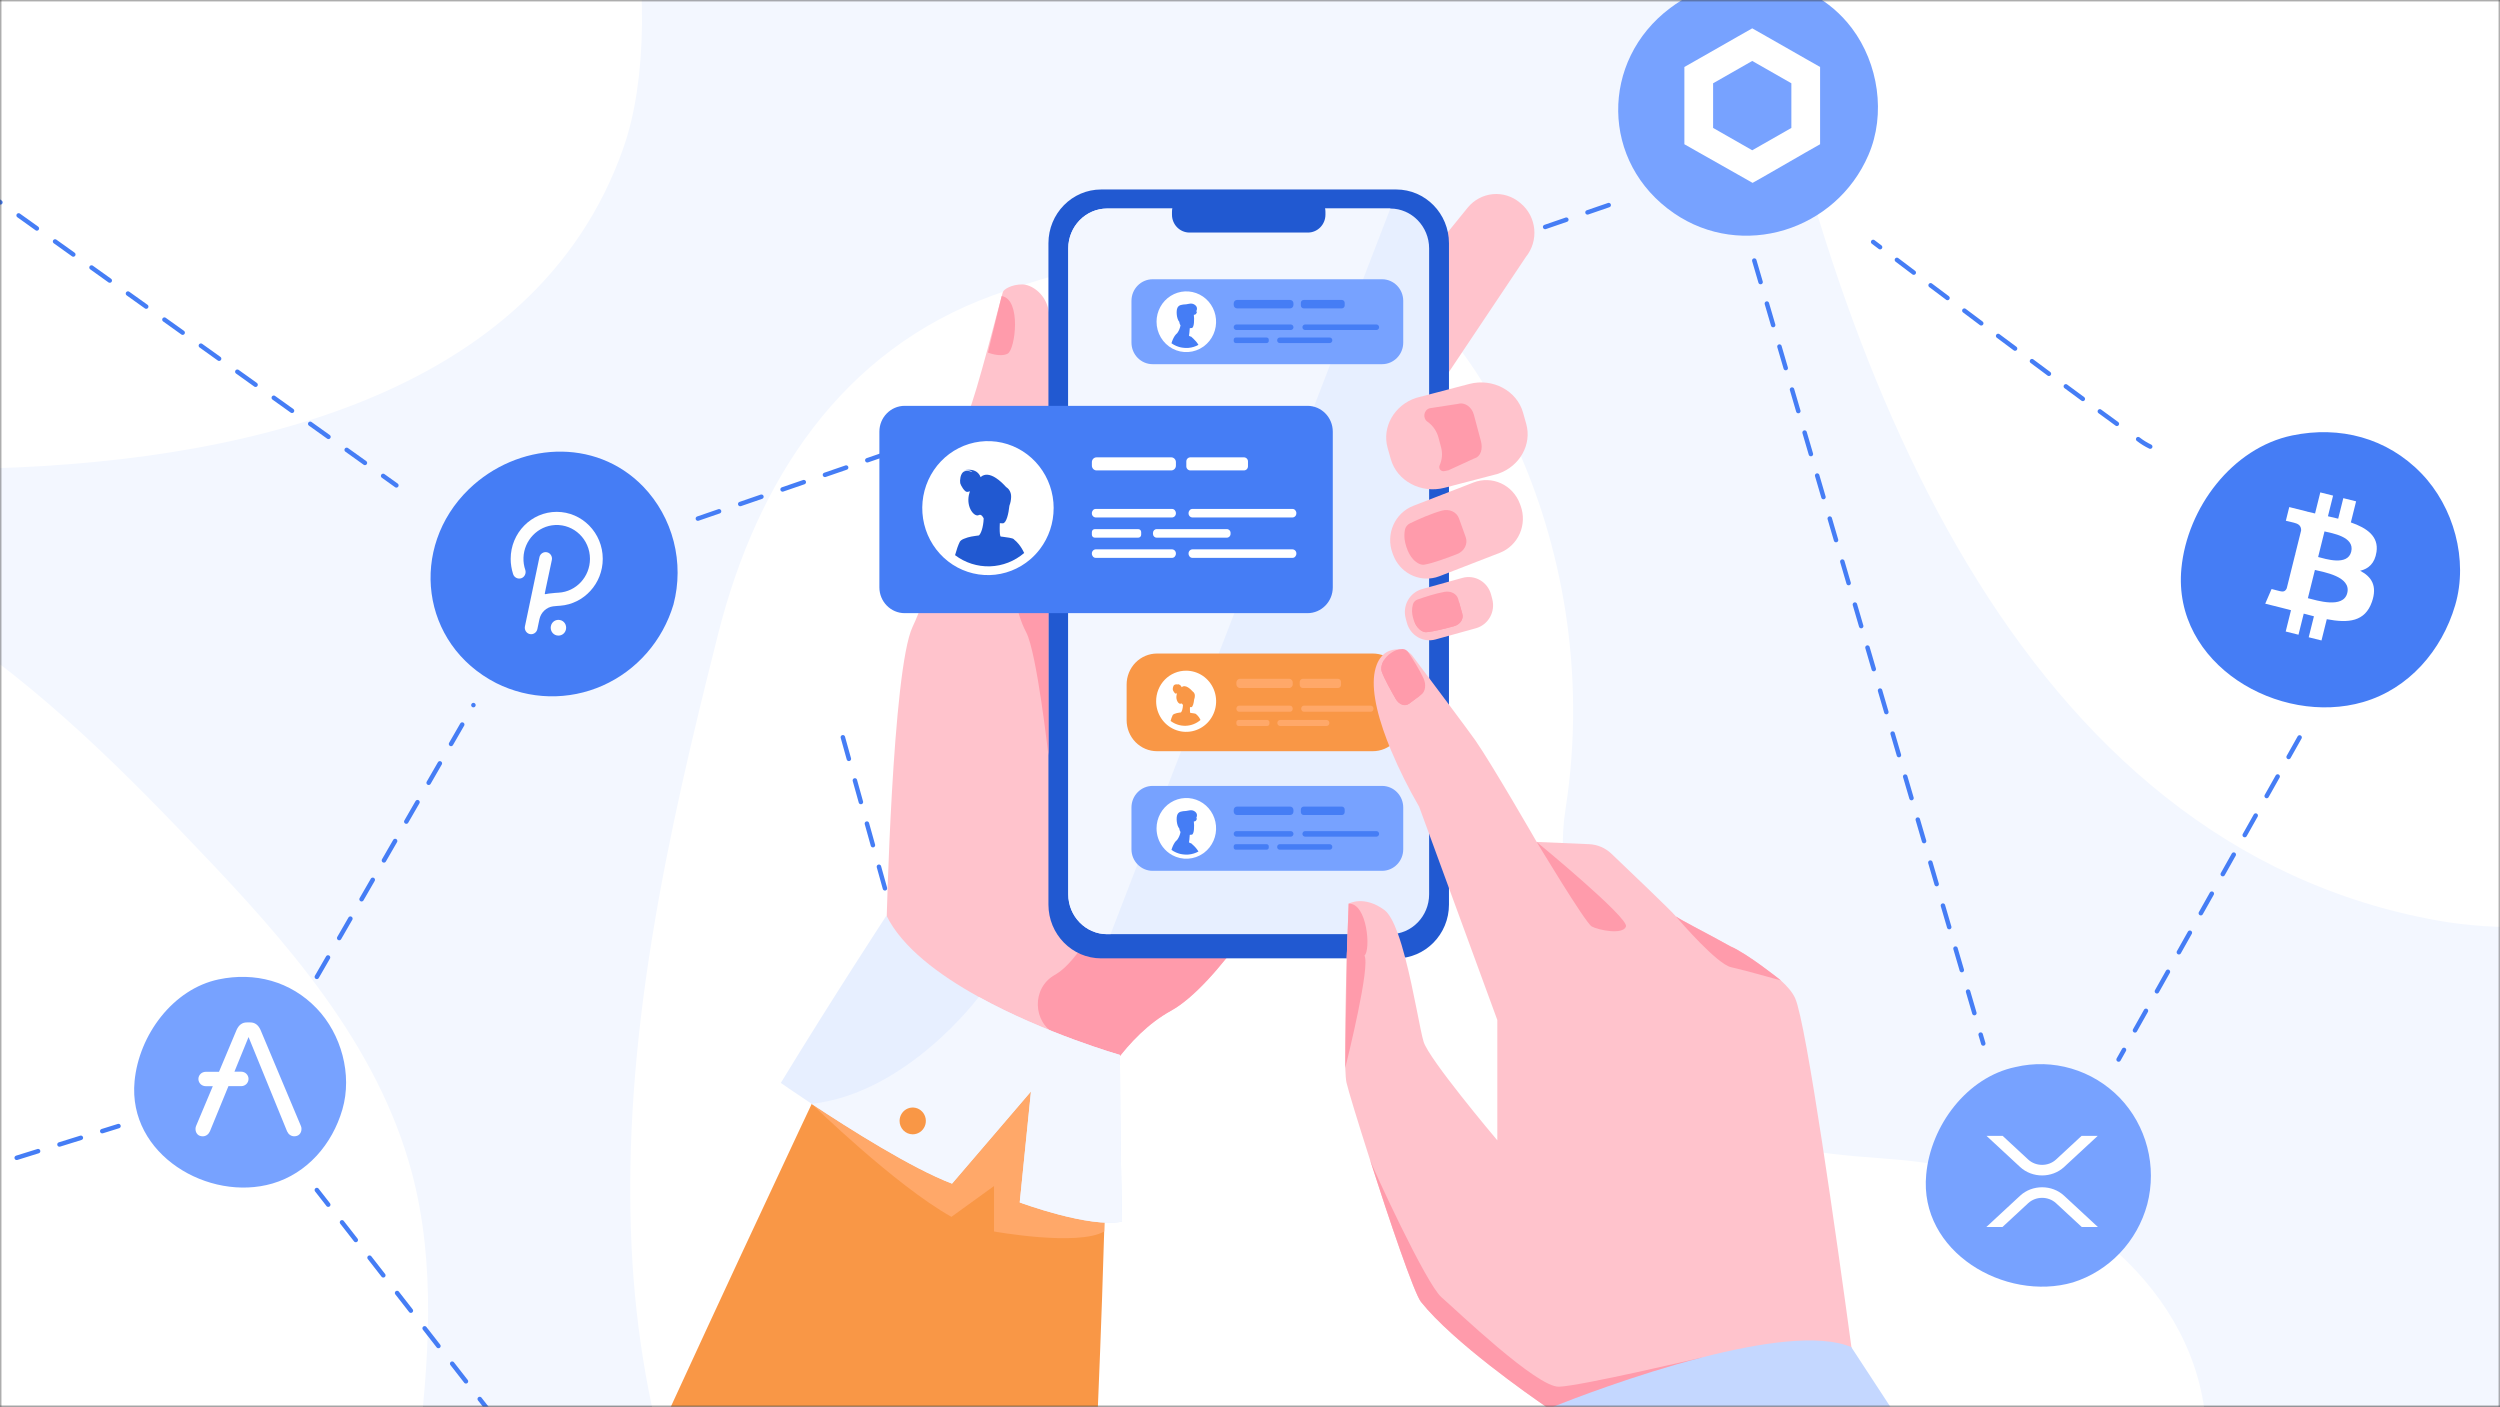<svg width="558" height="314" viewBox="0 0 558 314" fill="none" xmlns="http://www.w3.org/2000/svg">
<rect x="0" y="0" width="558" height="314" fill="#333333" stroke="none"/>
<mask id="mask0_56326_241582" style="mask-type:alpha" maskUnits="userSpaceOnUse" x="0" y="0" width="558" height="314">
<path d="M558 0H0V314H558V0Z" fill="#F3F7FF"/>
</mask>
<g mask="url(#mask0_56326_241582)">
<path d="M558 0H0V314H558V0Z" fill="#F3F7FF"/>
<path d="M221.727 65.887C248.296 56.267 277.634 52.149 304.716 60.115C325.094 66.125 359.16 118.454 349.407 180.704C345.223 207.481 363.905 235.227 388.918 251.239C400.772 258.824 416 257.599 429.363 259.491C459.089 263.657 488.738 285.377 492.176 315.843C495.505 345.275 472.669 379.922 455.278 401.706C410.478 457.835 330.974 488.252 262.84 457.707C229.8 442.904 200.976 411.596 177.891 383.881C153.703 354.863 142.783 316.05 140.978 278.508C138.723 231.968 149.005 186.095 160.329 141.335C169.009 107.164 187.831 78.146 221.727 65.887Z" fill="white"/>
<path d="M93.159 325.339C95.708 304.072 97.407 282.258 91.899 261.643C84.244 233.02 63.898 210.036 43.605 188.89C24.866 169.166 5.235 150 -17.86 135.976C-77.561 99.661 -158.795 104.607 -213.954 147.891C-232.166 162.196 -248.739 184.379 -243.326 207.159C-240.964 217.118 -234.784 225.691 -228.565 233.63L-166.868 315.359C-145.316 343.66 -122.728 379.917 -136.301 413.157C-149.512 445.518 -181.407 464.053 -164.009 503.476C-152.298 530.029 -118.788 553.212 -91.171 558.898C-30.042 571.495 27.542 505.653 54.039 457.422C76.545 416.983 87.388 371 93.159 325.339Z" fill="white"/>
<path d="M139.138 33.023C149.815 2.778 139.642 -59.575 112.049 -78.148C99.236 -86.758 86.378 -87.566 72.208 -82.499C58.978 -77.884 46.645 -70.941 35.769 -61.984C26.48 -54.105 20.043 -43.334 14.689 -32.455C4.546 -11.753 -4.087 14.699 -26.753 24.444C-35.447 28.189 -45.377 28.811 -53.507 33.737C-71.704 44.772 -71.582 74.457 -56.954 88.724C-44.355 100.955 -23.84 104.919 -7.168 104.654C52.639 103.722 119.477 89.082 139.138 33.023Z" fill="white"/>
<path d="M544.421 205.526C595.121 214.485 690.672 180.353 712.251 129.778C722.207 106.311 719.942 84.93 707.995 63.066C697.006 42.611 682.602 24.281 665.434 8.903C650.5 -4.155 631.559 -11.689 612.892 -17.441C577.45 -28.335 533.246 -35.105 511.592 -69.62C503.254 -82.88 499.496 -99.017 489.465 -110.98C466.915 -137.833 420.148 -129.306 401.73 -101.232C385.925 -77.128 385.452 -42.258 390.505 -14.947C408.699 83.072 450.488 188.905 544.421 205.526Z" fill="white"/>
<path d="M479.929 99.683C478.977 99.227 478.076 98.669 477.24 98.018" stroke="#457DF5" stroke-miterlimit="10" stroke-linecap="round"/>
<path d="M472.484 94.599C458.714 84.622 429.631 62.76 418.09 54.002" stroke="#457DF5" stroke-miterlimit="10" stroke-linecap="round" stroke-dasharray="4.71 4.71"/>
<path d="M540.461 105.67C532.767 97.7 522.209 94.993 511.614 97.192C498.243 99.975 488.183 113.334 486.888 126.883C484.847 148.326 508.751 162.129 527.438 156.702C537.585 153.766 545.005 145.262 547.993 135.094C550.981 124.926 547.657 113.118 540.461 105.67Z" fill="#457DF5"/>
<path d="M143.587 108.626C132.817 97.479 115.45 98.763 104.656 109.185C91.234 122.201 93.861 143.808 110.744 152.464C114.428 154.31 118.462 155.316 122.565 155.414C126.668 155.511 130.743 154.696 134.507 153.027C138.271 151.357 141.635 148.873 144.366 145.745C147.097 142.617 149.129 138.92 150.322 134.911C151.533 130.31 151.549 125.466 150.368 120.857C149.187 116.248 146.85 112.032 143.587 108.626Z" fill="#457DF5"/>
<path d="M155.764 115.75L359.643 45.576" stroke="#457DF5" stroke-miterlimit="10" stroke-linecap="round" stroke-dasharray="5 5"/>
<path d="M413.362 6.329C403.564 -6.687 385.324 -7.653 372.787 1.791C357.138 13.535 357.2 36.325 373.659 47.612C388.835 58.009 409.764 51.489 417.035 34.596C420.981 25.483 419.251 14.158 413.362 6.329Z" fill="#77A2FF"/>
<path d="M473.094 245.001C470.108 241.938 466.407 239.703 462.34 238.507C458.273 237.31 453.974 237.192 449.85 238.163C439.043 240.412 430.926 251.204 429.93 262.147C428.274 279.472 447.584 290.606 462.673 286.234C466.651 284.983 470.256 282.73 473.157 279.682C476.057 276.635 478.159 272.89 479.269 268.795C480.352 264.623 480.353 260.235 479.27 256.062C478.187 251.89 476.058 248.078 473.094 245.001V245.001Z" fill="#77A2FF"/>
<path d="M188.125 164.559L229.21 312" stroke="#457DF5" stroke-miterlimit="10" stroke-linecap="round" stroke-dasharray="5 5"/>
<path d="M513.27 164.595L472.87 236.485" stroke="#457DF5" stroke-miterlimit="10" stroke-linecap="round" stroke-dasharray="5 5"/>
<path d="M391.559 58.158L442.666 232.913" stroke="#457DF5" stroke-miterlimit="10" stroke-linecap="round" stroke-dasharray="5 5"/>
<path d="M70.698 225.092C64.854 218.989 56.845 216.916 48.799 218.602C38.645 220.733 31.013 230.962 30.034 241.337C28.482 257.747 46.625 268.316 60.816 264.16C68.524 261.903 74.151 255.441 76.419 247.634C78.687 239.826 76.165 230.798 70.698 225.092Z" fill="#77A2FF"/>
<path d="M530.434 123.19C530.953 119.718 528.315 117.851 524.71 116.605L525.88 111.901L523.025 111.188L521.885 115.769C521.135 115.58 520.365 115.404 519.596 115.229L520.745 110.618L517.89 109.904L516.72 114.607C516.099 114.465 515.488 114.326 514.896 114.177L514.899 114.162L510.961 113.176L510.201 116.234C510.201 116.234 512.32 116.721 512.276 116.751C513.432 117.041 513.641 117.808 513.606 118.418L512.274 123.777C512.354 123.796 512.456 123.826 512.572 123.871L512.269 123.796L510.402 131.304C510.26 131.655 509.902 132.184 509.092 131.983C509.122 132.025 507.017 131.465 507.017 131.465L505.6 134.741L509.317 135.671C510.007 135.845 510.685 136.027 511.351 136.198L510.169 140.955L513.023 141.668L514.192 136.963C514.972 137.173 515.729 137.369 516.469 137.554L515.303 142.239L518.157 142.951L519.339 138.204C524.209 139.128 527.87 138.755 529.412 134.339C530.654 130.784 529.351 128.731 526.788 127.395C528.655 126.964 530.059 125.733 530.434 123.19V123.19ZM523.909 132.364C523.028 135.921 517.055 133.998 515.119 133.516L516.689 127.212C518.625 127.698 524.832 128.657 523.909 132.364ZM524.792 123.139C523.988 126.374 519.018 124.729 517.407 124.327L518.828 118.611C520.439 119.014 525.632 119.764 524.792 123.139Z" fill="white"/>
<path d="M464.601 253.532H468.203L460.709 260.473C457.997 262.987 453.6 262.987 450.887 260.473L443.395 253.532H446.996L452.688 258.805C454.406 260.397 457.191 260.397 458.909 258.805L464.601 253.532ZM446.95 273.869H443.349L450.888 266.884C453.601 264.371 457.998 264.371 460.71 266.884L468.249 273.869H464.648L458.909 268.552C457.192 266.961 454.407 266.961 452.688 268.552L446.95 273.869Z" fill="white"/>
<path fill-rule="evenodd" clip-rule="evenodd" d="M113.984 124.735C113.984 118.935 118.606 114.245 124.26 114.245C129.914 114.245 134.535 118.935 134.535 124.735C134.535 130.258 130.349 134.781 125.048 135.198C125.048 135.198 123.77 135.281 123.444 135.336C121.976 135.531 120.726 136.669 120.4 138.223C120.4 138.223 119.965 140.249 119.937 140.415C119.774 141.192 119.013 141.692 118.252 141.525C117.491 141.359 117.002 140.582 117.165 139.804C117.192 139.638 120.4 124.375 120.4 124.375C120.563 123.597 121.324 123.098 122.085 123.264C122.846 123.431 123.335 124.208 123.172 124.985L121.84 131.257L121.596 132.478C121.568 132.561 121.65 132.645 121.732 132.617C121.822 132.604 121.931 132.584 122.058 132.561C122.198 132.536 122.361 132.507 122.547 132.478C123.254 132.367 124.695 132.284 124.695 132.284C128.582 132.062 131.681 128.759 131.681 124.735C131.681 120.434 128.147 116.965 123.879 117.187C120.046 117.381 116.947 120.6 116.839 124.513C116.811 125.429 116.947 126.345 117.246 127.205C117.491 127.982 117.083 128.815 116.349 129.065C115.588 129.314 114.773 128.898 114.528 128.149C114.175 127.039 113.984 125.901 113.984 124.735ZM122.955 139.749C123.145 138.777 124.069 138.194 124.994 138.389C125.945 138.583 126.516 139.499 126.326 140.47C126.135 141.441 125.211 142.024 124.287 141.83C123.336 141.636 122.765 140.692 122.955 139.749Z" fill="#FEFEFE"/>
<path d="M67.18 251.363L58.142 229.86C57.633 228.749 56.875 228.206 55.876 228.206H55.077C54.078 228.206 53.321 228.749 52.811 229.86L48.878 239.229H45.902C45.013 239.236 44.29 239.941 44.283 240.822V240.842C44.29 241.717 45.013 242.428 45.902 242.435H47.5L43.746 251.363C43.677 251.56 43.636 251.763 43.636 251.973C43.636 252.475 43.794 252.868 44.077 253.173C44.359 253.478 44.765 253.627 45.275 253.627C45.613 253.62 45.936 253.519 46.205 253.322C46.494 253.125 46.694 252.841 46.852 252.515L50.986 242.428H53.851C54.739 242.422 55.463 241.717 55.47 240.835V240.795C55.463 239.92 54.739 239.208 53.851 239.202H52.322L55.477 231.467L64.073 252.509C64.231 252.834 64.431 253.119 64.721 253.315C64.989 253.512 65.32 253.614 65.65 253.62C66.16 253.62 66.56 253.471 66.849 253.166C67.138 252.861 67.29 252.468 67.29 251.966C67.297 251.763 67.262 251.553 67.18 251.363Z" fill="white"/>
<path d="M391.099 6.326L387.893 8.145L379.159 13.129L375.953 14.949V32.195L379.159 34.015L387.973 38.999L391.179 40.818L394.384 38.999L403.039 34.015L406.244 32.195V14.949L403.039 13.129L394.304 8.145L391.099 6.326ZM382.364 28.556V18.588L391.099 13.604L399.833 18.588V28.556L391.099 33.54L382.364 28.556Z" fill="white"/>
<path d="M-60.931 1.568L88.469 108.335" stroke="#457DF5" stroke-miterlimit="10" stroke-linecap="round" stroke-dasharray="5 5"/>
<path d="M70.717 218.038L105.668 157.379" stroke="#457DF5" stroke-miterlimit="10" stroke-linecap="round" stroke-dasharray="5 5"/>
<path d="M202.365 434.507L70.717 265.614" stroke="#457DF5" stroke-miterlimit="10" stroke-linecap="round" stroke-dasharray="5 5"/>
<path d="M-168.113 312L26.446 251.341" stroke="#457DF5" stroke-miterlimit="10" stroke-linecap="round" stroke-dasharray="5 5"/>
<path d="M307.544 157.778C307.544 157.778 292.995 187.46 278.214 207.949C272.333 216.105 266.417 222.801 261.366 225.595C256.422 228.329 252.237 232.569 248.774 237.281C239.808 249.466 235.666 264.722 235.666 264.722L197.872 206.415C197.872 206.415 199.162 149.42 203.7 139.887C210.314 125.992 213.508 97.921 216.049 92.333C217.935 88.188 223.318 66.772 223.833 65.198C224.058 64.521 225.848 63.481 228.174 63.482C230.041 63.482 233.211 65.322 234.008 69.103C238.051 88.211 233.186 100.816 233.249 101.375C234.674 116.062 230.389 126.964 233.401 129.851C233.512 129.956 233.72 129.907 234.008 129.714C239.219 126.305 271.557 78.228 275.54 77.189C279.737 76.095 307.544 157.778 307.544 157.778Z" fill="#FFC3CC"/>
<path d="M247.037 253.183C247.037 253.183 246.522 279.092 245.048 313.989H149.725C171.508 266.603 190.452 226.72 190.452 226.72C190.452 226.72 244.733 228.411 247.037 253.183Z" fill="#F99746"/>
<path d="M340.596 57.321L328.894 74.817L317.41 91.987C316.71 92.849 315.9 93.148 315.023 93.063C312.266 92.796 308.857 88.742 306.2 86.498L305.931 86.272C304.246 84.844 303.185 82.793 302.979 80.569C302.772 78.345 303.437 76.128 304.829 74.403L322.383 52.765L327.589 46.347C328.99 44.63 331.001 43.549 333.182 43.339C335.362 43.128 337.536 43.807 339.228 45.225L339.499 45.452C341.181 46.881 342.241 48.932 342.447 51.156C342.653 53.379 341.987 55.596 340.596 57.321V57.321Z" fill="#FFC3CC"/>
<path d="M278.214 207.949C272.333 216.105 266.417 222.801 261.366 225.595C256.422 228.329 252.237 232.569 248.774 237.281C244.791 235.388 240.25 233.167 235.812 230.966C230.408 228.288 230.2 220.462 235.495 217.563C235.546 217.535 235.597 217.506 235.647 217.476C240.607 214.583 245.689 204.363 245.689 204.363L278.214 207.949Z" fill="#FF9BAB"/>
<path d="M223.57 66.084L220.508 78.693C220.508 78.693 223.185 79.808 224.904 78.942C226.623 78.076 228.026 66.763 223.57 66.084Z" fill="#FF9BAB"/>
<path d="M311.635 42.292H245.786C239.282 42.292 234.01 47.668 234.01 54.3V201.897C234.01 208.529 239.282 213.906 245.786 213.906H311.635C318.139 213.906 323.411 208.529 323.411 201.897V54.3C323.411 47.668 318.139 42.292 311.635 42.292Z" fill="#2159D1"/>
<path d="M318.98 55.438V199.613C318.98 204.504 315.083 208.505 310.318 208.505H247.096C242.336 208.505 238.434 204.504 238.434 199.613V55.438C238.434 50.547 242.329 46.546 247.096 46.546H310.324C315.083 46.546 318.98 50.553 318.98 55.438Z" fill="#E7EFFF"/>
<path d="M310.324 46.546L247.879 208.505H247.096C242.336 208.505 238.434 204.504 238.434 199.613V55.438C238.434 50.547 242.329 46.546 247.096 46.546H310.324Z" fill="#F3F7FF"/>
<path d="M291.925 43.298H265.498C263.337 43.298 261.585 45.084 261.585 47.288V47.917C261.585 50.121 263.337 51.908 265.498 51.908H291.925C294.086 51.908 295.838 50.121 295.838 47.917V47.288C295.838 45.084 294.086 43.298 291.925 43.298Z" fill="#2159D1"/>
<path d="M334.762 123.389L333.017 124.064L321.281 128.613C321.008 128.719 320.73 128.809 320.448 128.882C318.542 129.381 316.524 129.147 314.776 128.227C313.029 127.306 311.674 125.762 310.97 123.889L310.798 123.424C310.051 121.403 310.119 119.162 310.987 117.192C311.855 115.222 313.452 113.682 315.43 112.908L326.371 108.67L327.166 108.36L328.912 107.683C330.896 106.92 333.096 106.99 335.029 107.878C336.963 108.765 338.472 110.398 339.228 112.418L339.401 112.883C340.144 114.904 340.073 117.143 339.204 119.111C338.335 121.079 336.738 122.617 334.762 123.389V123.389Z" fill="#FFC3CC"/>
<path d="M325.23 123.668C323.273 124.425 319.726 125.767 317.829 126.046C317.293 126.124 316.31 125.826 315.381 124.797C314.828 124.177 314.299 123.3 313.906 122.082C313.715 121.52 313.58 120.94 313.504 120.35C313.43 119.663 313.452 118.969 313.57 118.289C313.63 117.971 313.762 117.672 313.956 117.417C314.151 117.161 314.401 116.956 314.688 116.818C314.688 116.818 314.688 116.818 314.697 116.818C316.714 115.837 319.433 114.639 321.816 113.973C323.463 113.508 325.13 114.25 325.651 115.721L325.897 116.407L327.157 119.925C327.678 121.382 326.83 123.052 325.23 123.668Z" fill="#FF9BAB"/>
<path d="M329.437 140.22L320.384 142.732C319.058 143.096 317.645 142.91 316.453 142.215C315.261 141.52 314.387 140.372 314.023 139.022L313.743 137.977C313.387 136.624 313.571 135.182 314.254 133.966C314.937 132.75 316.065 131.86 317.39 131.489L326.442 128.977C327.769 128.613 329.183 128.801 330.375 129.498C331.567 130.195 332.44 131.345 332.803 132.696L333.081 133.741C333.435 135.092 333.251 136.532 332.568 137.746C331.886 138.96 330.76 139.849 329.437 140.22V140.22Z" fill="#FFC3CC"/>
<path d="M324.542 139.767C322.879 140.22 319.875 141.018 318.299 141.106C317.726 141.139 316.579 140.641 315.831 139.109C315.439 138.276 315.213 137.372 315.165 136.449C315.154 135.916 315.222 135.383 315.367 134.87C315.444 134.625 315.577 134.402 315.755 134.218C315.933 134.035 316.15 133.898 316.39 133.816H316.399C318.124 133.197 320.44 132.454 322.445 132.096C323.827 131.85 325.14 132.529 325.464 133.693L325.698 134.523L326.396 137.02C326.718 138.17 325.9 139.398 324.542 139.767Z" fill="#FF9BAB"/>
<path d="M324.542 139.767C322.879 140.22 319.875 141.018 318.299 141.106C317.726 141.139 316.578 140.641 315.831 139.109C315.724 138.692 315.662 138.265 315.647 137.835C315.636 137.301 315.704 136.769 315.849 136.256C315.926 136.01 316.059 135.787 316.237 135.603C316.415 135.42 316.633 135.282 316.873 135.2C318.598 134.58 320.916 133.837 322.919 133.482C324.064 133.277 325.163 133.708 325.69 134.522L326.388 137.018C326.718 138.17 325.9 139.398 324.542 139.767Z" fill="#FF9BAB"/>
<path d="M181.173 246.378C181.173 246.378 199.801 264.573 212.359 271.597L221.868 264.72V274.866C221.868 274.866 240.56 278.238 246.465 274.866V247.199L193.947 220.349L181.173 246.378Z" fill="#FFA869"/>
<path d="M258.243 145.868H306.416C307.307 145.868 308.189 146.047 309.012 146.395C309.835 146.742 310.582 147.252 311.212 147.894C311.842 148.536 312.342 149.299 312.682 150.138C313.023 150.977 313.199 151.876 313.199 152.785V160.752C313.199 162.586 312.484 164.345 311.213 165.642C309.941 166.939 308.216 167.667 306.418 167.668H258.244C256.446 167.668 254.721 166.939 253.449 165.643C252.178 164.346 251.463 162.587 251.463 160.753V152.789C251.463 151.881 251.637 150.981 251.978 150.142C252.318 149.302 252.817 148.539 253.447 147.896C254.076 147.254 254.824 146.744 255.647 146.396C256.47 146.048 257.352 145.869 258.243 145.868V145.868Z" fill="#F99746"/>
<path d="M287.72 151.505H276.778C276.327 151.505 275.961 151.878 275.961 152.338V152.735C275.961 153.196 276.327 153.569 276.778 153.569H287.72C288.172 153.569 288.538 153.196 288.538 152.735V152.338C288.538 151.878 288.172 151.505 287.72 151.505Z" fill="#FFA869"/>
<path d="M287.968 158.855H276.528C276.216 158.855 275.959 158.545 275.959 158.182C275.959 157.812 276.216 157.51 276.528 157.51H287.968C288.281 157.51 288.536 157.82 288.536 158.182C288.536 158.553 288.281 158.855 287.968 158.855Z" fill="#FFA869"/>
<path d="M282.833 160.694H276.465C276.186 160.694 275.959 160.925 275.959 161.21V161.525C275.959 161.81 276.186 162.041 276.465 162.041H282.833C283.112 162.041 283.339 161.81 283.339 161.525V161.21C283.339 160.925 283.112 160.694 282.833 160.694Z" fill="#FFA869"/>
<path d="M296.08 160.694H285.738C285.388 160.694 285.104 160.984 285.104 161.34V161.395C285.104 161.752 285.388 162.041 285.738 162.041H296.08C296.43 162.041 296.713 161.752 296.713 161.395V161.34C296.713 160.984 296.43 160.694 296.08 160.694Z" fill="#FFA869"/>
<path d="M305.994 158.855H290.995C290.682 158.855 290.427 158.545 290.427 158.182C290.427 157.812 290.682 157.51 290.995 157.51H305.994C306.307 157.51 306.563 157.82 306.563 158.182C306.563 158.553 306.307 158.855 305.994 158.855Z" fill="#FFA869"/>
<path d="M298.62 151.505H290.794C290.407 151.505 290.094 151.824 290.094 152.219V152.854C290.094 153.249 290.407 153.569 290.794 153.569H298.62C299.007 153.569 299.321 153.249 299.321 152.854V152.219C299.321 151.824 299.007 151.505 298.62 151.505Z" fill="#FFA869"/>
<path d="M258.051 156.524C258.051 157.874 258.444 159.194 259.18 160.317C259.915 161.439 260.961 162.314 262.184 162.831C263.407 163.347 264.753 163.483 266.051 163.219C267.35 162.956 268.543 162.306 269.479 161.351C270.415 160.396 271.053 159.18 271.311 157.856C271.569 156.532 271.437 155.159 270.93 153.912C270.423 152.664 269.565 151.598 268.465 150.848C267.364 150.098 266.07 149.698 264.746 149.698C263.865 149.693 262.993 149.867 262.179 150.208C261.364 150.55 260.625 151.052 260.002 151.687C259.38 152.322 258.887 153.076 258.552 153.906C258.217 154.737 258.047 155.626 258.051 156.524V156.524Z" fill="white"/>
<path d="M261.276 160.914C262.249 161.653 263.438 162.034 264.65 161.995C265.863 161.956 267.026 161.5 267.952 160.7C267.738 160.206 267.413 159.771 267.002 159.43C266.986 159.41 266.969 159.391 266.95 159.374C266.879 159.316 266.798 159.281 266.513 159.231C266.361 159.205 266.157 159.175 265.865 159.137C265.865 159.137 265.801 159.127 265.768 159.126H265.695C265.612 159.081 265.589 158.724 265.59 158.351V158.256C265.59 158.115 265.59 157.976 265.602 157.85V157.826C265.783 157.841 265.906 157.841 265.906 157.841C266.244 157.813 266.455 156.891 266.531 156.146C266.634 155.874 266.69 155.586 266.697 155.295C266.709 155.039 266.632 154.787 266.479 154.584C266.414 154.498 266.334 154.425 266.244 154.368C266.222 154.347 266.201 154.326 266.18 154.308C265.867 153.953 264.59 152.622 263.748 153.392C263.726 153.315 263.455 152.462 262.141 152.733C262.242 152.721 262.806 152.674 262.97 152.91C262.948 152.901 262.437 152.668 262.115 152.871C261.793 153.074 261.73 153.769 261.78 153.979C261.831 154.19 262.194 154.819 262.434 154.819C262.53 154.814 262.623 154.791 262.71 154.75C262.671 154.87 262.638 154.992 262.612 155.115C262.356 156.344 263.157 157.285 263.572 157.048C263.838 156.893 264.04 157.376 264.04 157.376C264.001 158.275 263.759 158.862 263.584 159.01C263.519 159.01 263.382 159.034 263.207 159.061C262.838 159.105 262.476 159.198 262.13 159.337H262.118C262.023 159.376 261.934 159.428 261.853 159.492V159.492C261.821 159.518 261.792 159.548 261.768 159.583C261.757 159.595 261.748 159.609 261.741 159.623C261.547 160.038 261.391 160.47 261.276 160.914V160.914Z" fill="#F99746"/>
<path d="M250.433 272.664C243.198 274.178 227.604 268.382 227.604 268.382L230.115 243.609L212.487 264.187C203.521 260.778 189.494 251.904 181.162 246.378C177.013 243.626 174.274 241.706 174.274 241.706C186.034 222.409 197.861 204.358 197.861 204.358C201.334 211.442 209.551 217.591 218.459 222.511C233.262 230.687 249.971 235.464 249.971 235.464C249.976 250.19 250.433 272.664 250.433 272.664Z" fill="#E7EFFF"/>
<path d="M334.476 105.705L334.281 105.773L322.416 108.873C317.199 110.241 311.802 107.362 310.425 102.477L309.72 99.988C308.397 95.297 311.24 90.393 316.089 88.803L320.007 87.777L327.955 85.696C333.172 84.329 338.567 87.208 339.944 92.093L340.65 94.596C341.954 99.214 339.204 104.047 334.476 105.705Z" fill="#FFC3CC"/>
<path d="M329.046 102.327L323.271 104.977H323.235C323.006 105.042 322.773 105.094 322.537 105.132C322.442 105.147 322.343 105.158 322.246 105.169C322.205 105.173 322.165 105.173 322.124 105.169C321.974 105.164 321.827 105.121 321.697 105.044C321.567 104.966 321.457 104.858 321.378 104.727C321.299 104.596 321.254 104.447 321.245 104.294C321.236 104.141 321.264 103.988 321.328 103.849C321.893 102.601 322.009 101.189 321.655 99.863L321.516 99.35C321.517 99.345 321.517 99.34 321.516 99.334L321.069 97.664C320.729 96.381 319.997 95.241 318.98 94.409C318.861 94.312 318.74 94.219 318.615 94.132C317.475 93.326 317.766 91.498 319.1 91.126L319.136 91.115L325.463 90.139C327.027 89.706 328.533 90.934 328.958 92.528L329.466 94.43L330.548 98.484C330.973 100.089 330.602 101.895 329.046 102.327Z" fill="#FF9BAB"/>
<path d="M234.009 168.64C234.009 168.64 231.425 145.597 229.034 141.105C226.642 136.612 224.626 127.612 228.298 120.926C231.97 114.241 233.241 101.383 233.241 101.383C234.667 116.07 230.381 126.972 233.393 129.859C233.504 129.964 233.713 129.914 234.001 129.722L234.009 168.64Z" fill="#FF9BAB"/>
<path d="M415.031 314H345.117C341.764 311.708 324.353 299.597 317.154 290.569C315.635 288.655 310.044 272.166 305.757 258.778C303.078 250.41 300.894 243.26 300.534 241.619C300.406 241.047 300.321 239.914 300.269 238.38V238.364C300.087 232.889 300.336 222.331 300.593 213.945V213.906V213.796C300.605 213.427 300.616 213.064 300.628 212.711V212.699C300.628 212.663 300.628 212.626 300.628 212.59C300.675 211.133 300.721 209.76 300.763 208.511C300.871 205.39 300.962 203.042 301 202.124L301.016 201.696C301.126 201.632 304.49 199.802 308.985 203.104C310.07 203.903 311.073 205.83 311.988 208.346C312.573 209.951 313.121 211.795 313.632 213.738C315.595 221.213 317.004 230.148 317.756 232.541C318.972 236.415 333.257 253.41 334.157 254.467C334.17 254.486 334.186 254.503 334.199 254.52V227.661L323.409 198.217L318.98 186.129L316.753 180.054C314.397 175.999 312.299 171.792 310.474 167.46C309.22 164.451 308.071 161.22 307.36 158.148C307.19 157.417 307.046 156.693 306.93 155.979C306.509 153.383 306.474 150.975 307.065 149.014C308.109 145.523 310.462 144.866 312.269 144.937C312.456 144.937 312.637 144.96 312.811 144.98C312.987 145.002 313.16 145.036 313.331 145.083C313.646 145.168 313.948 145.296 314.229 145.464C314.229 145.464 314.229 145.464 314.229 145.464C314.697 145.743 315.098 146.126 315.402 146.583C315.402 146.583 316.922 148.614 318.975 151.345C320.321 153.143 321.894 155.242 323.405 157.266C326.095 160.872 328.593 164.24 329.28 165.222C332.993 170.552 342.989 187.919 342.989 187.919L354.691 188.42C356.544 188.499 358.308 189.252 359.664 190.543C363.825 194.505 372.796 203.08 373.896 204.355C373.896 204.773 380.867 208.192 386.253 211.236C390.105 212.895 397.422 218.778 397.422 218.778C398.942 220.143 400.094 221.502 400.679 222.807C403.188 228.375 409.993 276.801 413.247 300.741C414.3 308.437 414.978 313.602 415.031 314Z" fill="#FFC3CC"/>
<path d="M342.994 187.925C342.994 187.925 353.834 205.97 355.268 206.782C356.703 207.594 362.283 208.733 362.921 206.782C363.559 204.831 342.994 187.925 342.994 187.925Z" fill="#FF9BAB"/>
<path d="M397.482 218.834L397.427 218.784C397.427 218.784 390.11 212.895 386.257 211.242C381.312 208.452 375.033 205.337 374.038 204.522C375.185 205.861 383.257 215.178 386.365 215.875C389.093 216.489 395.289 218.217 397.482 218.834Z" fill="#FF9BAB"/>
<path d="M311.505 155.977C310.593 154.378 308.952 151.483 308.388 149.856C308.236 149.391 308.25 148.48 308.803 147.502C309.211 146.802 309.773 146.207 310.444 145.765C310.801 145.506 311.188 145.294 311.596 145.131C312.069 144.955 312.567 144.861 313.07 144.853C313.324 144.865 313.571 144.938 313.79 145.069C314.01 145.199 314.195 145.381 314.33 145.6C314.33 145.6 314.33 145.6 314.33 145.6C315.415 147.214 316.789 149.409 317.723 151.398C318.369 152.771 318.165 154.356 317.223 155.052L316.783 155.38L314.53 157.057C313.599 157.759 312.249 157.285 311.505 155.977Z" fill="#FF9BAB"/>
<path d="M311.505 155.977C310.593 154.378 308.952 151.483 308.388 149.856C308.236 149.391 308.25 148.48 308.803 147.502C309.294 147.09 309.843 146.754 310.43 146.505C310.903 146.33 311.401 146.236 311.904 146.228C312.158 146.239 312.405 146.313 312.625 146.443C312.844 146.573 313.029 146.756 313.164 146.975V146.975C314.251 148.588 315.624 150.784 316.558 152.771C316.972 153.651 317.038 154.616 316.782 155.379L314.53 157.056C313.599 157.759 312.249 157.285 311.505 155.977Z" fill="#FF9BAB"/>
<path d="M121.367 53.459L85.047 78.704L113.162 39.25L121.367 53.459Z" fill="white"/>
<path d="M291.828 90.583H201.928C198.808 90.583 196.278 93.163 196.278 96.345V131.095C196.278 134.277 198.808 136.857 201.928 136.857H291.828C294.948 136.857 297.478 134.277 297.478 131.095V96.345C297.478 93.163 294.948 90.583 291.828 90.583Z" fill="#457DF5"/>
<path d="M235.171 113.41C235.178 116.71 234.109 119.919 232.132 122.532C231.499 123.369 230.78 124.137 229.989 124.821C227.44 127.022 224.23 128.27 220.891 128.358C217.552 128.446 214.283 127.369 211.626 125.304C208.969 123.24 207.083 120.312 206.279 117.006C205.476 113.699 205.804 110.212 207.209 107.122C208.614 104.031 211.011 101.522 214.005 100.011C216.998 98.499 220.408 98.074 223.67 98.808C226.932 99.541 229.851 101.389 231.943 104.044C234.035 106.7 235.176 110.004 235.176 113.41H235.171Z" fill="white"/>
<path d="M226.4 120.478L226.286 120.353C226.117 120.221 225.948 120.139 225.271 120.02C224.926 119.961 224.447 119.891 223.768 119.801C223.768 119.801 223.616 119.784 223.544 119.778L223.374 119.762C223.18 119.659 223.129 118.833 223.131 117.968C223.131 117.903 223.131 117.838 223.131 117.773C223.131 117.444 223.145 117.12 223.157 116.829C223.157 116.81 223.157 116.793 223.157 116.775C223.576 116.81 223.854 116.807 223.854 116.807C224.635 116.744 225.123 114.608 225.298 112.882C225.538 112.253 225.668 111.586 225.684 110.911C225.71 110.319 225.533 109.736 225.183 109.263C225.029 109.065 224.844 108.895 224.634 108.761C224.585 108.712 224.535 108.667 224.482 108.623C223.756 107.8 220.801 104.717 218.859 106.5C218.809 106.322 218.178 104.32 215.121 104.975C215.311 104.955 216.666 104.82 217.058 105.384C217.005 105.361 215.821 104.825 215.083 105.293C214.738 105.507 214.524 105.952 214.402 106.42V106.429C214.402 106.429 214.402 106.429 214.402 106.437C214.401 106.441 214.401 106.446 214.402 106.451C214.388 106.514 214.373 106.578 214.359 106.641C214.359 106.651 214.359 106.66 214.359 106.671C214.359 106.682 214.359 106.671 214.359 106.671C214.276 107.059 214.264 107.459 214.323 107.852C214.437 108.34 215.28 109.793 215.843 109.793C216.063 109.785 216.28 109.732 216.481 109.638C216.388 109.915 216.312 110.198 216.253 110.484C215.659 113.334 217.516 115.499 218.478 114.963C219.095 114.621 219.561 115.721 219.561 115.721C219.47 117.805 218.909 119.166 218.497 119.505C218.346 119.522 218.026 119.563 217.624 119.628C217.624 119.628 216.206 119.783 215.127 120.265L215.101 120.275C214.884 120.363 214.679 120.479 214.493 120.623V120.623C214.417 120.681 214.35 120.752 214.296 120.832C214.271 120.861 214.25 120.892 214.232 120.926C213.872 121.627 213.508 122.679 213.168 123.913C215.417 125.615 218.165 126.493 220.965 126.405C223.765 126.317 226.454 125.267 228.596 123.426C227.804 121.734 226.895 120.861 226.4 120.478Z" fill="#2159D1"/>
<path d="M261.414 102.077H244.757C244.177 102.077 243.707 102.557 243.707 103.148V103.928C243.707 104.519 244.177 104.999 244.757 104.999H261.414C261.994 104.999 262.464 104.519 262.464 103.928V103.148C262.464 102.557 261.994 102.077 261.414 102.077Z" fill="white"/>
<path d="M261.615 115.499H244.552C244.316 115.486 244.095 115.379 243.936 115.201C243.778 115.023 243.694 114.788 243.704 114.548V114.548C243.704 114.024 244.087 113.595 244.552 113.595H261.613C262.08 113.595 262.461 114.024 262.461 114.548C262.472 114.788 262.389 115.023 262.23 115.201C262.072 115.379 261.851 115.486 261.615 115.499V115.499Z" fill="white"/>
<path d="M254.062 118.101H244.354C243.996 118.101 243.705 118.397 243.705 118.763V119.344C243.705 119.709 243.996 120.006 244.354 120.006H254.062C254.42 120.006 254.711 119.709 254.711 119.344V118.763C254.711 118.397 254.42 118.101 254.062 118.101Z" fill="white"/>
<path d="M273.847 118.101H258.161C257.711 118.101 257.346 118.473 257.346 118.932V119.175C257.346 119.634 257.711 120.006 258.161 120.006H273.847C274.297 120.006 274.661 119.634 274.661 119.175V118.932C274.661 118.473 274.297 118.101 273.847 118.101Z" fill="white"/>
<path d="M288.501 115.499H266.132C265.896 115.487 265.674 115.38 265.515 115.201C265.357 115.023 265.273 114.788 265.284 114.548V114.548C265.284 114.024 265.665 113.595 266.132 113.595H288.501C288.966 113.595 289.349 114.024 289.349 114.548C289.359 114.788 289.276 115.023 289.117 115.201C288.958 115.379 288.737 115.486 288.501 115.499V115.499Z" fill="white"/>
<path d="M261.615 124.514H244.552C244.087 124.514 243.704 124.085 243.704 123.561C243.696 123.321 243.78 123.087 243.938 122.91C244.097 122.733 244.317 122.627 244.552 122.614H261.614C261.849 122.626 262.071 122.733 262.23 122.912C262.389 123.09 262.472 123.325 262.462 123.565V123.565C262.463 124.085 262.082 124.514 261.615 124.514Z" fill="white"/>
<path d="M288.501 124.514H266.132C265.665 124.514 265.284 124.085 265.284 123.561C265.275 123.321 265.358 123.087 265.517 122.91C265.676 122.733 265.897 122.626 266.132 122.614H288.501C288.737 122.627 288.958 122.734 289.117 122.912C289.276 123.09 289.359 123.325 289.349 123.565C289.349 124.085 288.966 124.514 288.501 124.514Z" fill="white"/>
<path d="M277.649 102.077H265.686C265.189 102.077 264.787 102.488 264.787 102.995V104.081C264.787 104.588 265.189 104.999 265.686 104.999H277.649C278.146 104.999 278.549 104.588 278.549 104.081V102.995C278.549 102.488 278.146 102.077 277.649 102.077Z" fill="white"/>
<path d="M379.905 302.974L359.02 314H345.117C341.764 311.708 324.353 299.597 317.155 290.569C315.635 288.655 310.044 272.166 305.757 258.779C306.327 260.556 318.304 286.568 321.714 289.524C325.124 292.481 343.029 309.695 347.974 309.515C352.764 309.348 378.264 303.363 379.844 302.993L379.905 302.974Z" fill="#FF9BAB"/>
<path d="M421.927 314H346.633C350.41 312.489 364.857 306.861 379.834 302.997L379.905 302.98C392.768 299.662 406.009 297.651 413.2 300.668L413.251 300.747L421.927 314Z" fill="#C4D7FF"/>
<path d="M300.628 212.584C301.896 212.11 303.678 211.797 304.544 213.274C305.894 215.57 300.882 235.834 300.256 238.378L300.628 212.584Z" fill="#FF9BAB"/>
<path d="M301.014 201.688L300.584 213.945C300.584 213.945 303.111 214.365 304.547 213.27C305.984 212.176 305.224 201.544 301.014 201.688Z" fill="#FF9BAB"/>
<path d="M250.433 272.664C243.198 274.178 227.605 268.382 227.605 268.382L230.115 243.609L212.487 264.187C203.521 260.778 189.494 251.904 181.162 246.378C202.517 244.004 218.459 222.513 218.459 222.513C233.263 230.689 249.971 235.465 249.971 235.465C249.976 250.19 250.433 272.664 250.433 272.664Z" fill="#F3F7FF"/>
<path d="M200.785 250.162C200.79 249.571 200.968 248.994 201.294 248.505C201.621 248.017 202.083 247.638 202.621 247.416C203.159 247.195 203.749 247.142 204.317 247.262C204.885 247.383 205.405 247.673 205.811 248.095C206.217 248.517 206.492 249.053 206.599 249.634C206.707 250.215 206.644 250.816 206.417 251.36C206.19 251.905 205.81 252.368 205.324 252.692C204.839 253.016 204.27 253.186 203.69 253.181C203.305 253.177 202.925 253.096 202.57 252.943C202.216 252.789 201.894 252.566 201.624 252.285C201.355 252.005 201.142 251.673 200.998 251.309C200.853 250.945 200.781 250.555 200.785 250.162V250.162Z" fill="#F99746"/>
<path d="M308.476 62.331H257.269C254.659 62.331 252.543 64.489 252.543 67.151V76.466C252.543 79.127 254.659 81.285 257.269 81.285H308.476C311.086 81.285 313.202 79.127 313.202 76.466V67.151C313.202 64.489 311.086 62.331 308.476 62.331Z" fill="#77A2FF"/>
<path d="M287.952 66.946H276.11C275.698 66.946 275.364 67.287 275.364 67.707V68.071C275.364 68.491 275.698 68.832 276.11 68.832H287.952C288.365 68.832 288.699 68.491 288.699 68.071V67.707C288.699 67.287 288.365 66.946 287.952 66.946Z" fill="#457DF5"/>
<path d="M288.096 73.661H275.966C275.804 73.661 275.65 73.596 275.536 73.479C275.422 73.363 275.358 73.205 275.358 73.041C275.358 72.876 275.422 72.719 275.536 72.603C275.65 72.486 275.804 72.421 275.966 72.421H288.096C288.257 72.421 288.411 72.486 288.525 72.603C288.639 72.719 288.703 72.876 288.703 73.041C288.703 73.205 288.639 73.363 288.525 73.479C288.411 73.596 288.257 73.661 288.096 73.661Z" fill="#457DF5"/>
<path d="M282.726 75.339H275.826C275.57 75.339 275.364 75.55 275.364 75.81V76.097C275.364 76.357 275.57 76.568 275.826 76.568H282.726C282.982 76.568 283.188 76.357 283.188 76.097V75.81C283.188 75.55 282.982 75.339 282.726 75.339Z" fill="#457DF5"/>
<path d="M296.791 75.339H285.639C285.32 75.339 285.06 75.603 285.06 75.93V75.978C285.06 76.304 285.32 76.568 285.639 76.568H296.791C297.11 76.568 297.37 76.304 297.37 75.978V75.93C297.37 75.603 297.11 75.339 296.791 75.339Z" fill="#457DF5"/>
<path d="M307.21 73.661H291.305C291.144 73.661 290.989 73.596 290.875 73.479C290.761 73.363 290.697 73.205 290.697 73.041C290.697 72.876 290.761 72.719 290.875 72.603C290.989 72.486 291.144 72.421 291.305 72.421H307.21C307.371 72.421 307.526 72.486 307.64 72.603C307.754 72.719 307.818 72.876 307.818 73.041C307.818 73.205 307.754 73.363 307.64 73.479C307.526 73.596 307.371 73.661 307.21 73.661Z" fill="#457DF5"/>
<path d="M299.495 66.946H290.99C290.637 66.946 290.351 67.238 290.351 67.599V68.18C290.351 68.54 290.637 68.832 290.99 68.832H299.495C299.848 68.832 300.134 68.54 300.134 68.18V67.599C300.134 67.238 299.848 66.946 299.495 66.946Z" fill="#457DF5"/>
<path d="M258.141 71.807C258.14 73.047 258.473 74.263 259.103 75.324C259.733 76.384 260.637 77.248 261.715 77.821C262.793 78.394 264.005 78.654 265.218 78.573C266.431 78.493 267.599 78.074 268.595 77.363C268.651 77.326 268.705 77.285 268.758 77.245C269.667 76.555 270.387 75.638 270.851 74.583C271.315 73.529 271.506 72.37 271.407 71.219C271.308 70.067 270.922 68.961 270.285 68.005C269.648 67.048 268.782 66.274 267.769 65.755C266.756 65.237 265.63 64.991 264.497 65.041C263.365 65.091 262.264 65.436 261.299 66.043C260.334 66.65 259.537 67.498 258.985 68.507C258.432 69.516 258.142 70.653 258.141 71.809V71.807Z" fill="white"/>
<path d="M266.346 75.575L265.816 75.096L265.683 75.121C265.585 75.05 265.484 74.984 265.379 74.924C265.414 74.705 265.443 74.502 265.468 74.323C265.517 73.969 265.547 73.612 265.557 73.255C265.838 73.241 266.028 73.21 266.028 73.21C266.56 73.084 266.586 71.232 266.463 70.265C266.565 70.269 266.666 70.249 266.759 70.208C267.162 70.027 267.185 69.405 267.185 69.405C267.119 69.529 267.018 69.631 266.896 69.698C266.896 69.698 267.569 68.757 266.788 68.114C266.007 67.471 265.215 67.891 264.762 67.919C263.769 67.981 263.126 68.042 262.802 68.708C262.478 69.374 262.607 71.172 263.221 71.837C263.232 71.899 263.243 71.959 263.25 72.021C263.279 72.236 263.363 72.44 263.493 72.612C263.384 73.243 263.132 73.841 262.758 74.356C262.555 74.523 262.377 74.719 262.229 74.938L262.218 74.945C261.887 75.457 261.637 76.018 261.475 76.608C261.475 76.608 261.475 76.608 261.475 76.618C261.803 76.853 262.155 77.05 262.525 77.206L262.598 77.237H262.615L262.735 77.285C262.832 77.324 262.93 77.36 263.028 77.392C263.127 77.425 263.237 77.457 263.342 77.485L263.493 77.521C263.536 77.532 263.579 77.541 263.623 77.549H263.641L263.728 77.566L263.931 77.602H263.978L264.091 77.617L264.243 77.636C264.302 77.636 264.363 77.647 264.424 77.65C264.484 77.653 264.537 77.65 264.595 77.659H264.776H264.971H265.034H265.13H265.142C265.203 77.659 265.262 77.651 265.323 77.645C266.083 77.572 266.821 77.344 267.493 76.975C267.181 76.453 266.794 75.981 266.346 75.575V75.575Z" fill="#457DF5"/>
<path d="M308.476 175.415H257.269C254.659 175.415 252.543 177.572 252.543 180.234V189.549C252.543 192.211 254.659 194.369 257.269 194.369H308.476C311.086 194.369 313.202 192.211 313.202 189.549V180.234C313.202 177.572 311.086 175.415 308.476 175.415Z" fill="#77A2FF"/>
<path d="M287.952 180.028H276.11C275.698 180.028 275.364 180.369 275.364 180.789V181.153C275.364 181.573 275.698 181.914 276.11 181.914H287.952C288.365 181.914 288.699 181.573 288.699 181.153V180.789C288.699 180.369 288.365 180.028 287.952 180.028Z" fill="#457DF5"/>
<path d="M288.096 186.743H275.966C275.804 186.743 275.65 186.678 275.536 186.561C275.422 186.445 275.358 186.287 275.358 186.123C275.358 185.959 275.422 185.801 275.536 185.685C275.65 185.568 275.804 185.503 275.966 185.503H288.096C288.257 185.503 288.411 185.568 288.525 185.685C288.639 185.801 288.703 185.959 288.703 186.123C288.703 186.287 288.639 186.445 288.525 186.561C288.411 186.678 288.257 186.743 288.096 186.743Z" fill="#457DF5"/>
<path d="M282.726 188.423H275.826C275.57 188.423 275.364 188.634 275.364 188.894V189.181C275.364 189.441 275.57 189.652 275.826 189.652H282.726C282.982 189.652 283.188 189.441 283.188 189.181V188.894C283.188 188.634 282.982 188.423 282.726 188.423Z" fill="#457DF5"/>
<path d="M296.791 188.423H285.639C285.32 188.423 285.06 188.687 285.06 189.013V189.061C285.06 189.387 285.32 189.652 285.639 189.652H296.791C297.11 189.652 297.37 189.387 297.37 189.061V189.013C297.37 188.687 297.11 188.423 296.791 188.423Z" fill="#457DF5"/>
<path d="M307.21 186.743H291.305C291.144 186.743 290.989 186.678 290.875 186.561C290.761 186.445 290.697 186.287 290.697 186.123C290.697 185.959 290.761 185.801 290.875 185.685C290.989 185.568 291.144 185.503 291.305 185.503H307.21C307.371 185.503 307.526 185.568 307.64 185.685C307.754 185.801 307.818 185.959 307.818 186.123C307.818 186.287 307.754 186.445 307.64 186.561C307.526 186.678 307.371 186.743 307.21 186.743Z" fill="#457DF5"/>
<path d="M299.495 180.028H290.99C290.637 180.028 290.351 180.32 290.351 180.681V181.262C290.351 181.622 290.637 181.914 290.99 181.914H299.495C299.848 181.914 300.134 181.622 300.134 181.262V180.681C300.134 180.32 299.848 180.028 299.495 180.028Z" fill="#457DF5"/>
<path d="M258.141 184.891C258.138 186.387 258.624 187.841 259.521 189.024C259.808 189.404 260.134 189.752 260.492 190.062C260.85 190.37 261.238 190.64 261.65 190.867C262.733 191.458 263.955 191.732 265.181 191.657C266.407 191.583 267.589 191.163 268.595 190.445C268.651 190.406 268.704 190.366 268.758 190.326C269.667 189.635 270.387 188.719 270.851 187.664C271.314 186.609 271.506 185.451 271.407 184.299C271.308 183.147 270.921 182.041 270.284 181.085C269.647 180.128 268.781 179.354 267.768 178.835C266.755 178.317 265.629 178.071 264.496 178.121C263.364 178.172 262.263 178.517 261.298 179.124C260.333 179.731 259.536 180.579 258.984 181.589C258.431 182.598 258.141 183.735 258.141 184.891V184.891Z" fill="white"/>
<path d="M266.346 188.658L265.816 188.179L265.683 188.204C265.585 188.134 265.484 188.068 265.379 188.007C265.414 187.789 265.443 187.586 265.468 187.406C265.517 187.052 265.547 186.696 265.557 186.338C265.838 186.325 266.028 186.294 266.028 186.294C266.56 186.168 266.586 184.316 266.463 183.349C266.565 183.353 266.666 183.333 266.759 183.292C267.162 183.11 267.185 182.489 267.185 182.489C267.119 182.613 267.018 182.715 266.896 182.782C266.896 182.782 267.569 181.841 266.788 181.198C266.007 180.555 265.215 180.975 264.762 181.003C263.769 181.065 263.126 181.125 262.802 181.792C262.478 182.458 262.607 184.256 263.221 184.921C263.232 184.983 263.243 185.043 263.25 185.105C263.279 185.32 263.363 185.524 263.493 185.695C263.384 186.327 263.132 186.925 262.758 187.44C262.555 187.607 262.377 187.802 262.229 188.021L262.218 188.029C261.887 188.541 261.637 189.102 261.475 189.692V189.701C261.803 189.936 262.155 190.134 262.525 190.29L262.598 190.321H262.615L262.735 190.369C262.832 190.408 262.93 190.444 263.028 190.476C263.127 190.509 263.237 190.541 263.342 190.569L263.493 190.605C263.536 190.616 263.579 190.625 263.623 190.633H263.641L263.728 190.65L263.931 190.685H263.978L264.091 190.701L264.243 190.719C264.302 190.719 264.363 190.73 264.424 190.733C264.484 190.736 264.537 190.733 264.595 190.743H264.776H264.971H265.034H265.13H265.142C265.203 190.743 265.262 190.743 265.323 190.729C266.083 190.655 266.821 190.428 267.493 190.059C267.181 189.537 266.794 189.065 266.346 188.658Z" fill="#457DF5"/>
</g>
</svg>
